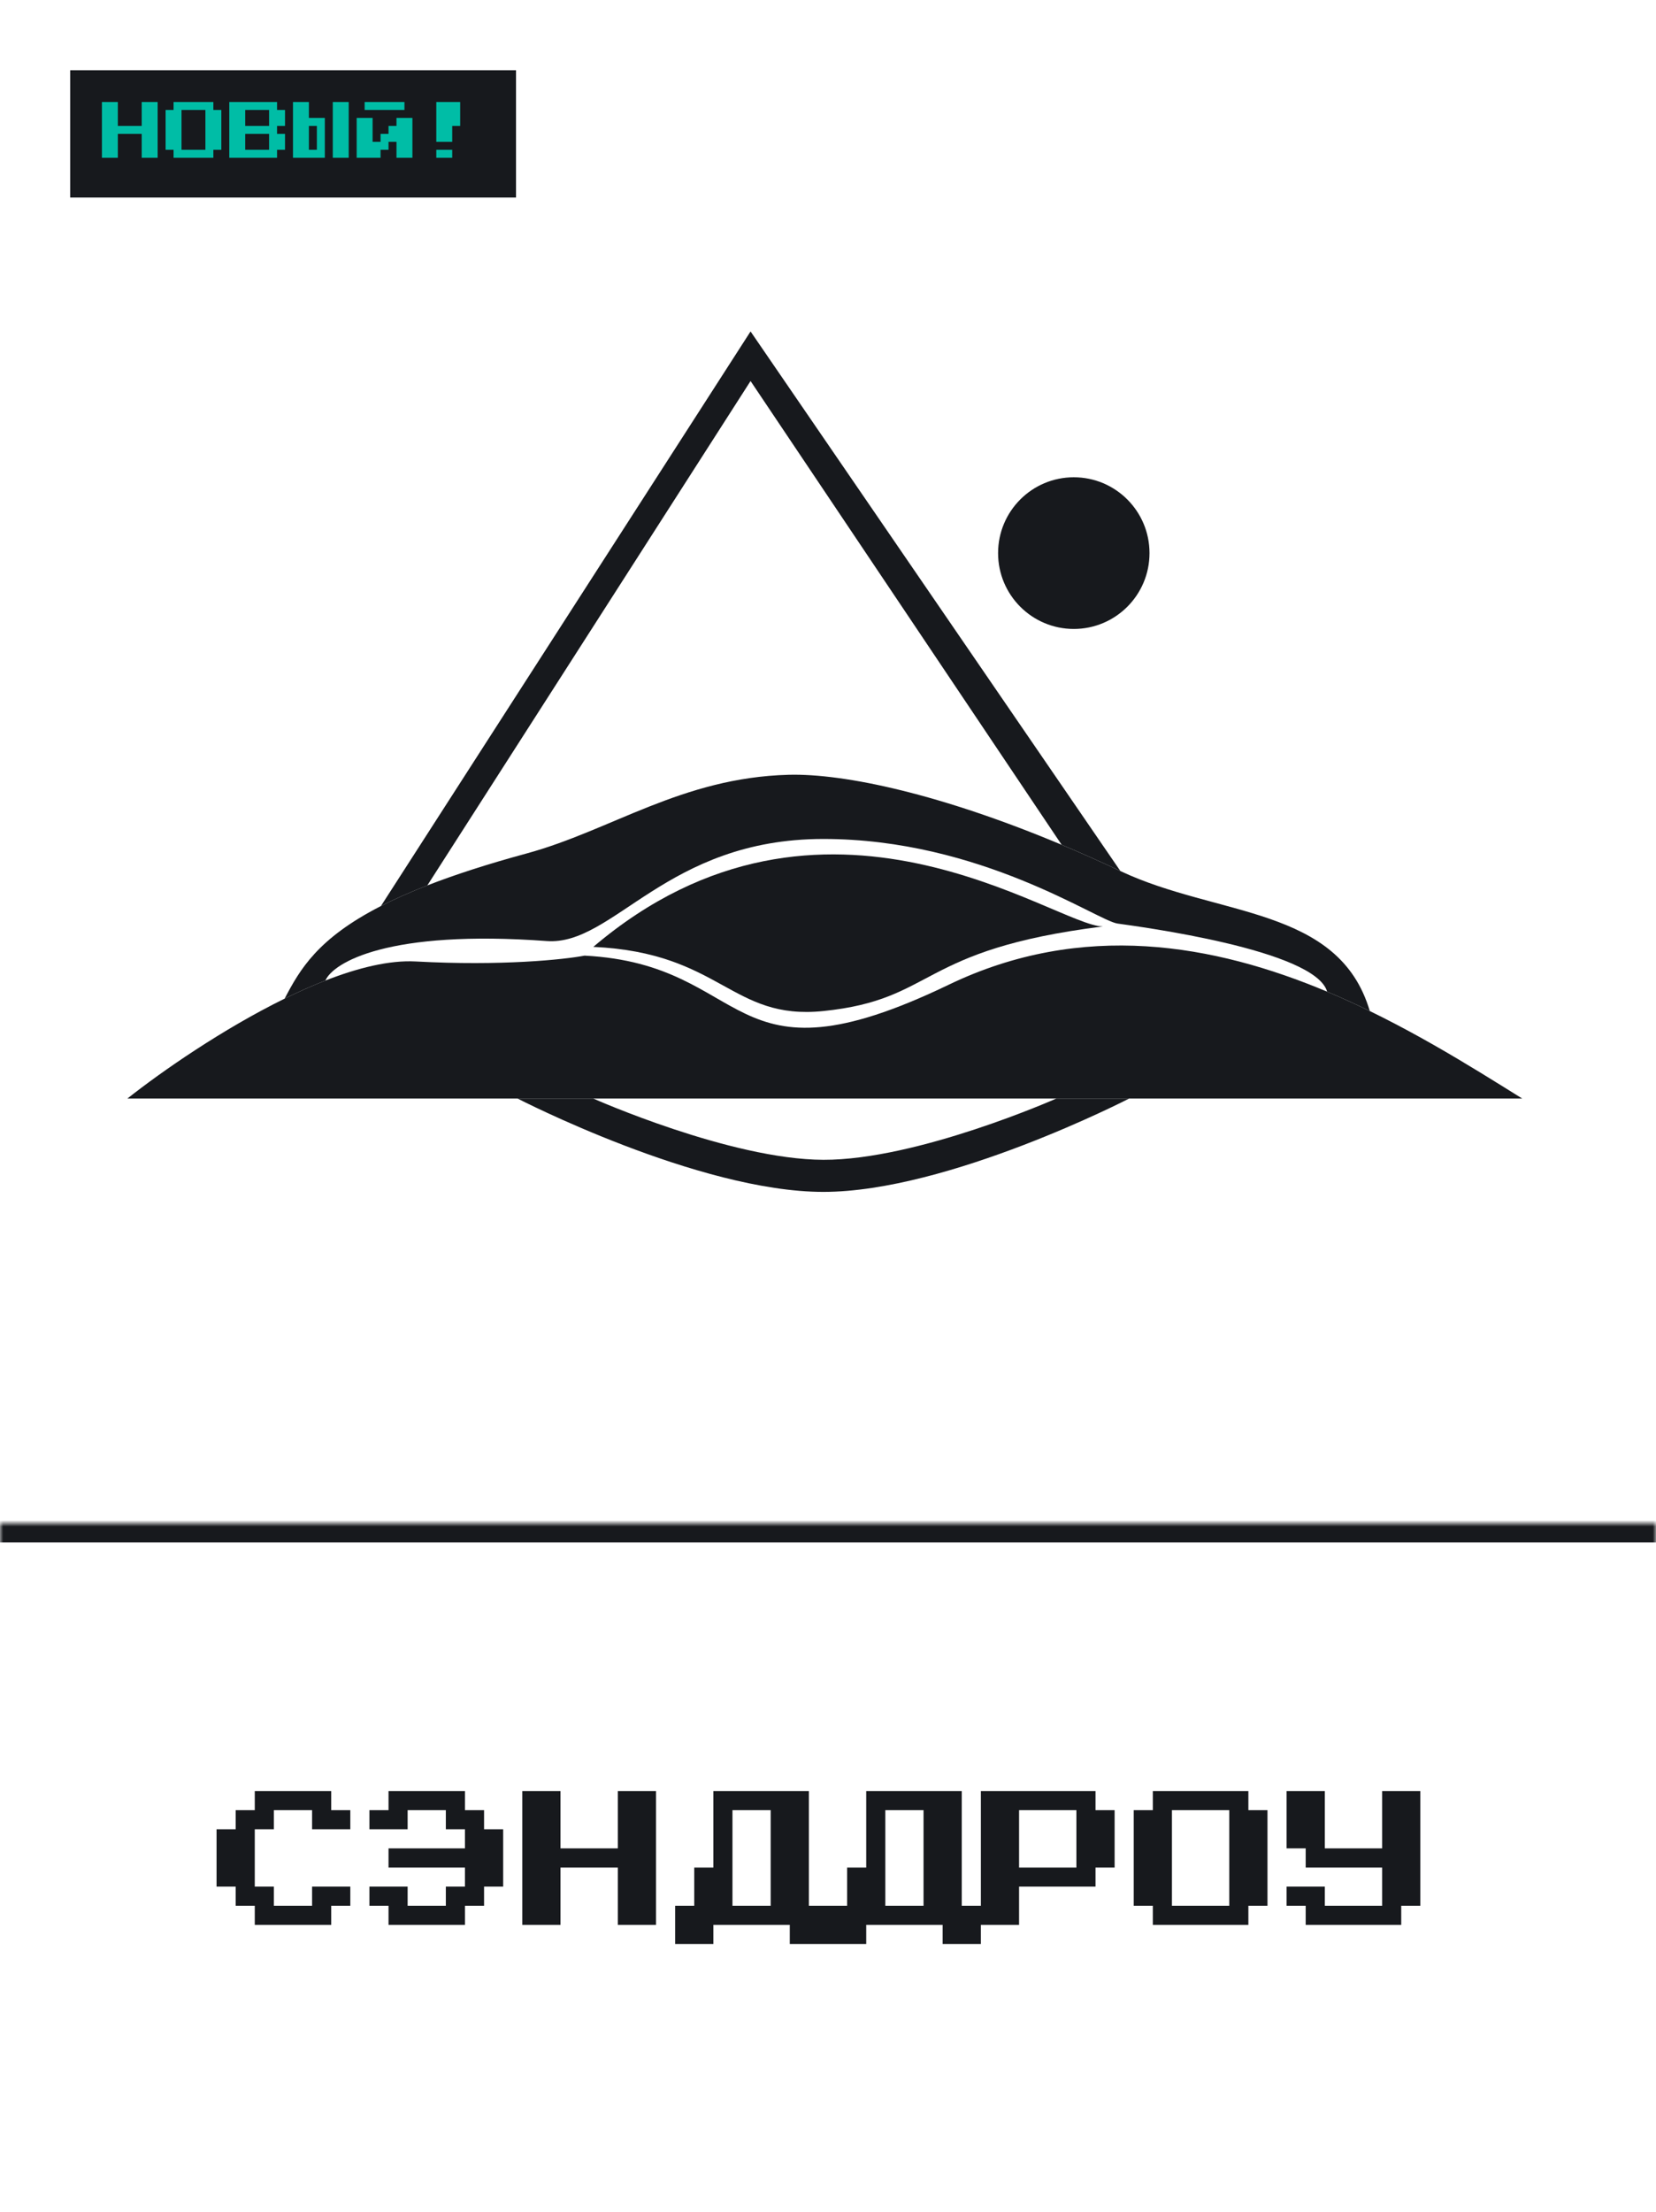 <svg width="260" height="347" viewBox="0 0 260 347" fill="none" xmlns="http://www.w3.org/2000/svg">
<g clip-path="url(#clip0_736_17)">
<mask id="path-2-inside-1_736_17" fill="white">
<path d="M0 239H260V347H0V239Z"/>
</mask>
<path d="M0 242H260V236H0V242Z" fill="#17191D" mask="url(#path-2-inside-1_736_17)"/>
<path d="M40 302V299H37V296H34V287H37V284H40V281H52V284H55V287H49V284H43V287H40V296H43V299H49V296H55V299H52V302H40ZM61 302V299H58V296H64V299H70V296H73V293H61V290H73V287H70V284H64V287H58V284H61V281H73V284H76V287H79V296H76V299H73V302H61ZM82 302V281H88V290H97V281H103V302H97V293H88V302H82ZM106 305V299H109V293H112V281H127V299H130V305H124V302H112V305H106ZM115 299H121V284H115V299ZM130 305V299H133V293H136V281H151V299H154V305H148V302H136V305H130ZM139 299H145V284H139V299ZM154 302V281H172V284H175V293H172V296H160V302H154ZM160 293H169V284H160V293ZM181 302V299H178V284H181V281H196V284H199V299H196V302H181ZM184 299H193V284H184V299ZM205 302V299H202V296H208V299H217V293H205V290H202V281H208V290H217V281H223V299H220V302H205Z" fill="#17191D"/>
<path d="M20 172.356H81.265H93.152H165.848H177.278H239C230.729 167.205 220.241 160.574 208.367 155.586C190.707 148.168 169.983 144.383 148.931 154.508C113.727 171.441 118.299 151.305 91.781 149.932C88.58 150.542 78.796 151.58 65.263 150.847C61.146 150.625 56.219 151.836 51.09 153.841C48.976 154.667 46.828 155.627 44.689 156.678C34.954 161.457 25.39 168.092 20 172.356Z" fill="#17191D"/>
<path d="M93.152 148.559C113.269 149.474 114.752 160.118 129.271 158.627C147.102 156.796 143.902 149.017 173.163 145.356C165.848 145.356 129.271 117.898 93.152 148.559Z" fill="#17191D"/>
<path d="M82.637 133.915C76.433 135.599 71.325 137.268 67.092 138.918C64.305 140.005 61.897 141.083 59.806 142.153C49.862 147.238 47.08 152.116 44.689 156.678C46.828 155.627 48.976 154.667 51.09 153.841C52.309 151.013 60.965 145.814 85.837 147.644C96.356 148.418 104.582 131.627 129.271 131.627C153.96 131.627 172.248 144.441 175.449 144.898C178.649 145.356 206.49 148.986 208.367 155.586C210.653 156.546 212.887 157.567 215.064 158.627C210.196 142.153 191.129 143.858 175.906 136.661C172.753 135.17 169.675 133.799 166.685 132.542C147.946 124.668 132.645 121.318 123.785 121.559C107.014 122.015 95.949 130.302 82.637 133.915Z" fill="#17191D"/>
<path d="M117.841 52L59.806 142.153C61.897 141.083 64.305 140.005 67.092 138.918L117.841 59.78L166.685 132.542C169.675 133.799 172.753 135.17 175.906 136.661L117.841 52Z" fill="#17191D"/>
<path d="M81.265 172.356C81.265 172.356 109.672 187 129.271 187C148.87 187 177.278 172.356 177.278 172.356H165.848C165.848 172.356 144.039 182.012 129.271 181.966C114.676 181.921 93.152 172.356 93.152 172.356H81.265Z" fill="#17191D"/>
<path d="M180.478 86.779C180.478 93.351 175.156 98.678 168.591 98.678C162.026 98.678 156.704 93.351 156.704 86.779C156.704 80.208 162.026 74.881 168.591 74.881C175.156 74.881 180.478 80.208 180.478 86.779Z" fill="#17191D"/>
<g filter="url(#filter0_d_736_17)">
<rect x="10" y="10" width="70" height="20" fill="#17191D" shape-rendering="crispEdges"/>
<path d="M15 23.75V15H17.5V18.75H21.25V15H23.75V23.75H21.25V20H17.5V23.75H15ZM26.25 23.75V22.5H25V16.25H26.25V15H32.5V16.25H33.75V22.5H32.5V23.75H26.25ZM27.5 22.5H31.25V16.25H27.5V22.5ZM35 23.75V15H42.5V16.25H43.75V18.75H42.5V20H43.75V22.5H42.5V23.75H35ZM37.5 18.75H41.25V16.25H37.5V18.75ZM37.5 22.5H41.25V20H37.5V22.5ZM45 23.75V15H47.5V17.5H50V23.75H45ZM51.25 23.75V15H53.75V23.75H51.25ZM47.5 22.5H48.75V18.75H47.5V22.5ZM56.25 16.25V15H62.5V16.25H56.25ZM55 23.75V17.5H57.5V21.25H58.75V20H60V18.75H61.25V17.5H63.75V23.75H61.25V21.25H60V22.5H58.75V23.75H55ZM67.5 21.25V15H71.25V18.75H70V21.25H67.5ZM67.5 23.75V22.5H70V23.75H67.5Z" fill="#00BDA6"/>
<rect x="10.5" y="10.5" width="69" height="19" stroke="#17191D" shape-rendering="crispEdges"/>
</g>
</g>
<defs>
<filter id="filter0_d_736_17" x="10" y="10" width="71" height="21" filterUnits="userSpaceOnUse" color-interpolation-filters="sRGB">
<feFlood flood-opacity="0" result="BackgroundImageFix"/>
<feColorMatrix in="SourceAlpha" type="matrix" values="0 0 0 0 0 0 0 0 0 0 0 0 0 0 0 0 0 0 127 0" result="hardAlpha"/>
<feOffset dx="1" dy="1"/>
<feComposite in2="hardAlpha" operator="out"/>
<feColorMatrix type="matrix" values="0 0 0 0 0.09 0 0 0 0 0.098 0 0 0 0 0.114 0 0 0 1 0"/>
<feBlend mode="normal" in2="BackgroundImageFix" result="effect1_dropShadow_736_17"/>
<feBlend mode="normal" in="SourceGraphic" in2="effect1_dropShadow_736_17" result="shape"/>
</filter>
<clipPath id="clip0_736_17">
<rect width="260" height="346.66" rx="10" fill="white"/>
</clipPath>
</defs>
</svg>
